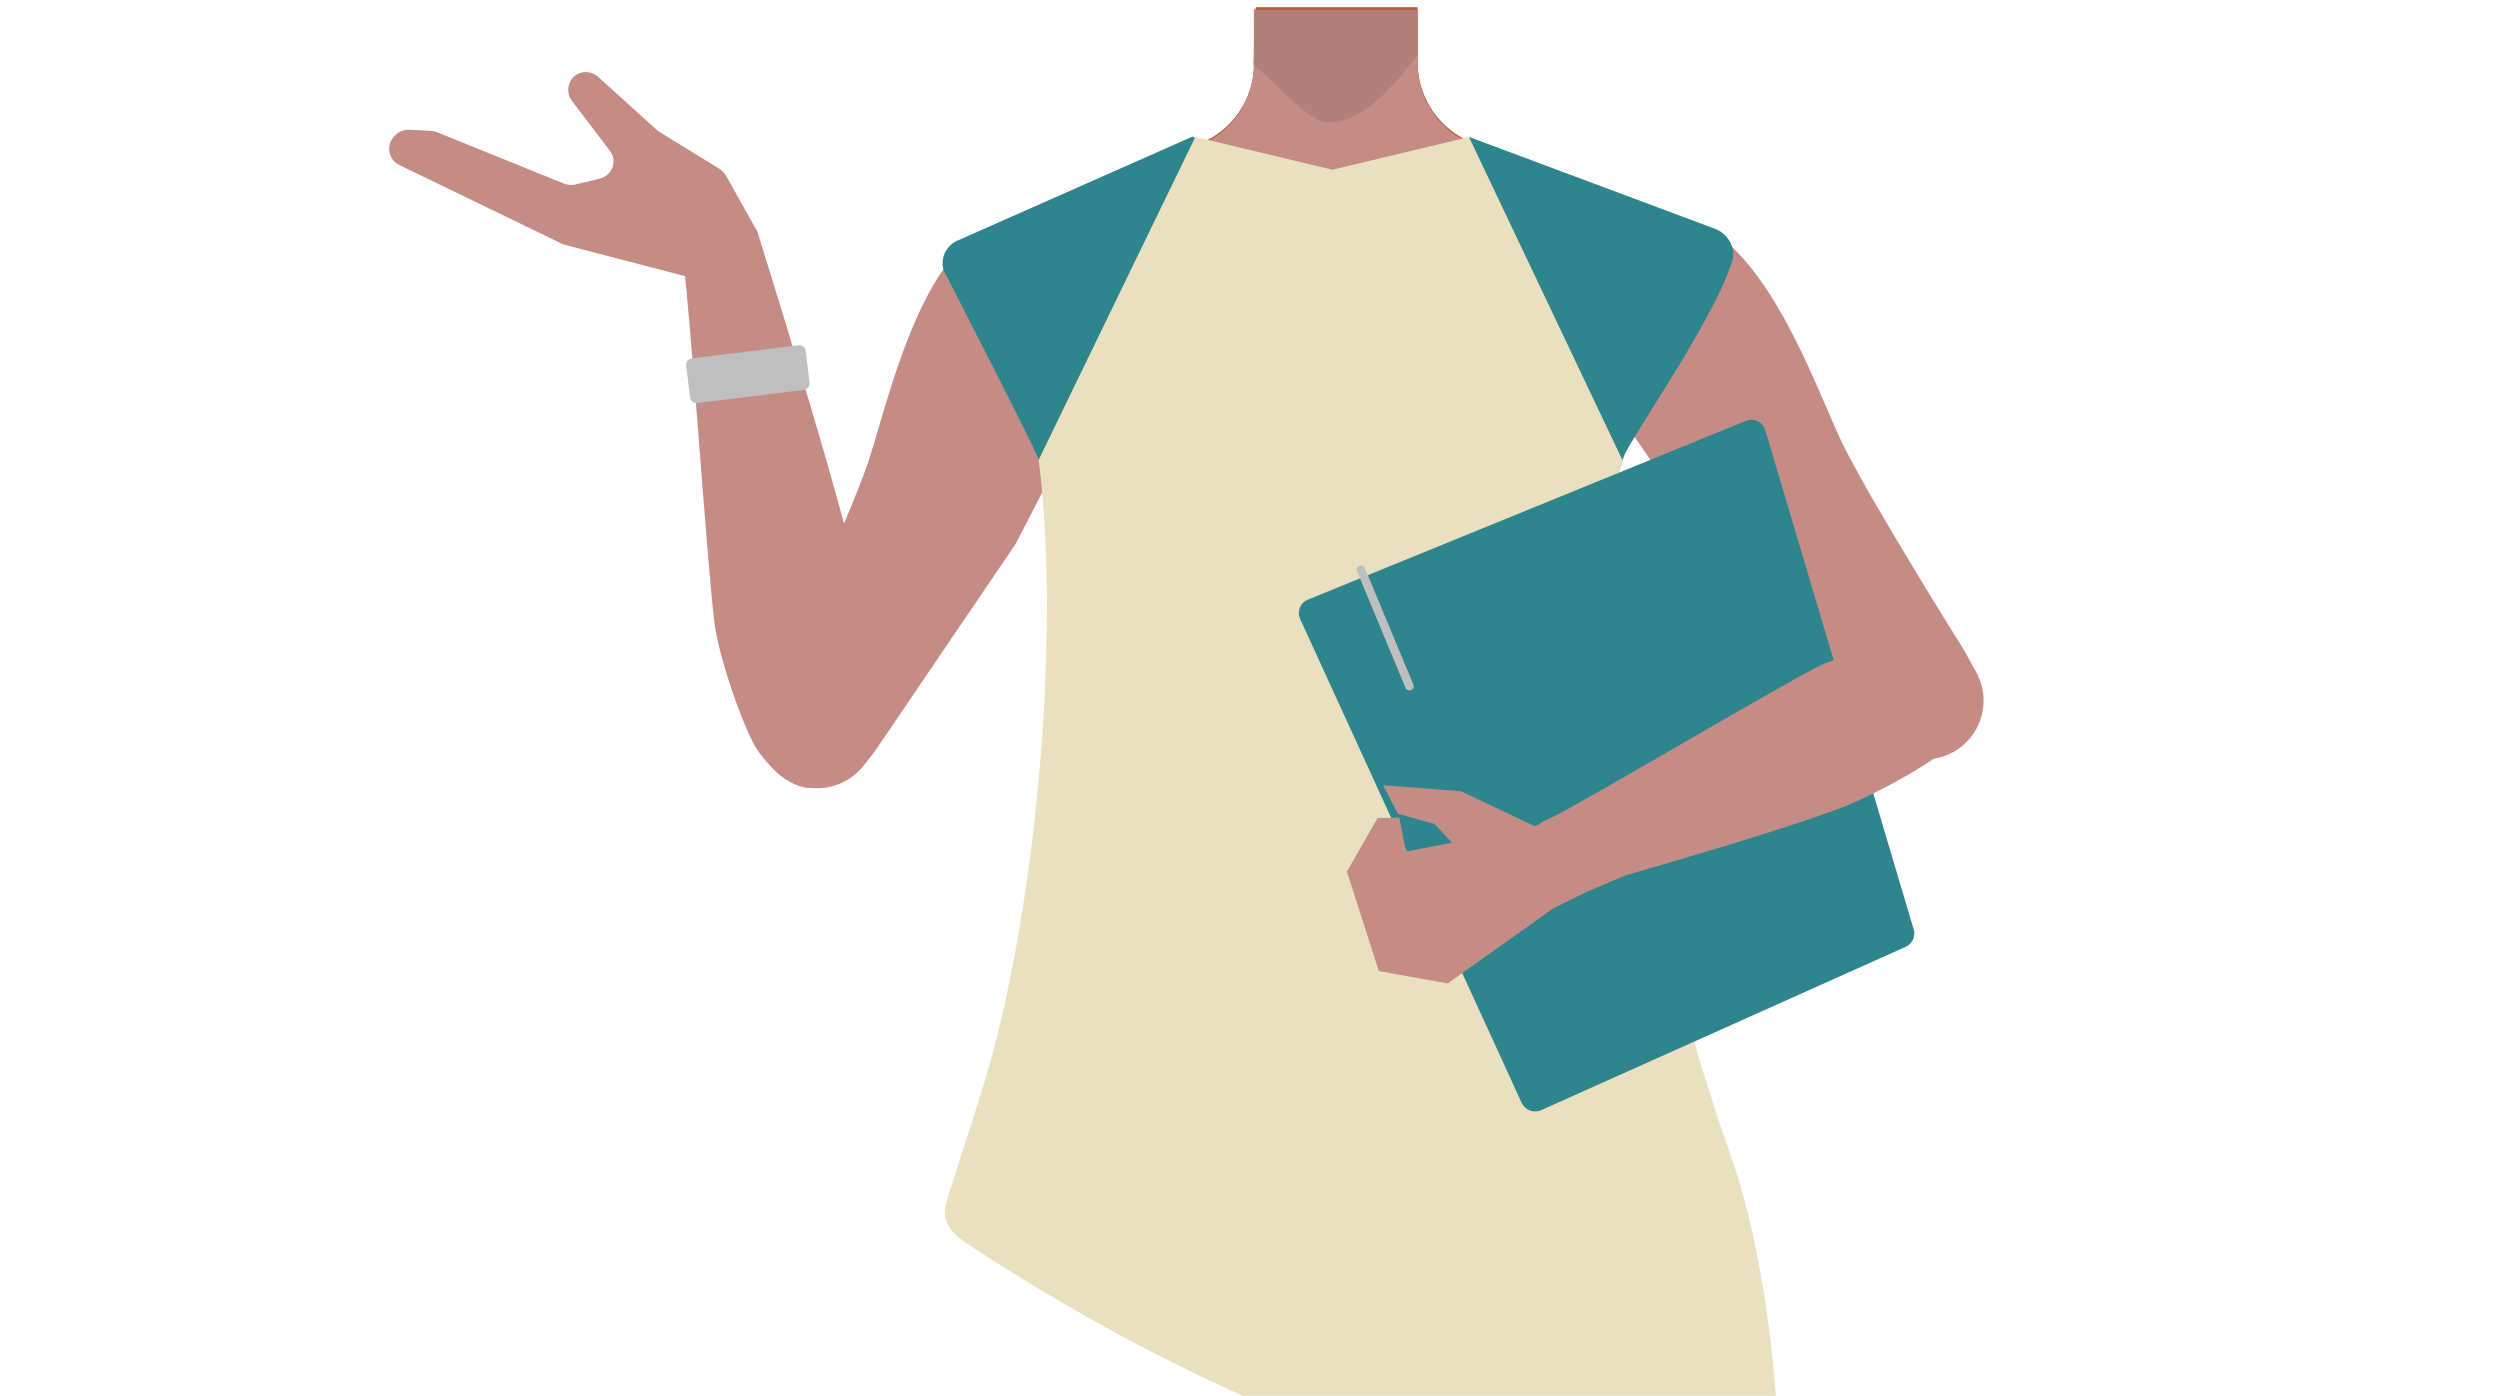 <?xml version="1.0" encoding="utf-8"?>
<!-- Generator: Adobe Illustrator 26.0.3, SVG Export Plug-In . SVG Version: 6.00 Build 0)  -->
<svg version="1.1" id="Layer_1" xmlns="http://www.w3.org/2000/svg" xmlns:xlink="http://www.w3.org/1999/xlink" x="0px" y="0px"
	 viewBox="0 0 588 328.3" style="enable-background:new 0 0 588 328.3;" xml:space="preserve">
<style type="text/css">
	.st0{fill:#E78367;}
	.st1{fill:#B85D40;}
	.st2{fill:#C58C85;}
	.st3{fill:#BFBFBF;}
	.st4{fill:#C35959;}
	.st5{fill:#B27F7B;}
	.st6{fill:#BAA535;}
	.st7{fill:#E8E0BF;}
	.st8{fill:#2E858E;}
	.st9{fill:none;stroke:#BFBFBF;stroke-width:2;stroke-linecap:round;stroke-miterlimit:10;}
</style>
<g id="Calque_4">
	<path class="st0" d="M378.8,92l2.2,18.2l-21.1,75.3h-92.1l-22.5-75.6l2.6-18.7l-17-36.8l37.9-15.2l13.4-5.4
		c7.7-3.1,12.8-10.6,12.8-18.9V2.1h38.4v12.5c0,8.5,5.3,16.1,13.3,19.1l12.9,4.8l38.5,14.2L378.8,92z"/>
	<path class="st1" d="M359.6,38.6c-11.1,8.7-34,13.9-49.7,13.9c-11.1,0-29.6-7-41.1-13.3l13.4-5.4c7.7-3.1,12.8-10.6,12.8-18.9V3.4
		l0.3-1.3l0.1-0.4h38v13c0,8.5,5.3,16.1,13.3,19.1L359.6,38.6z"/>
</g>
<path class="st2" d="M238.9,127.9l-33.2,48.9l-2.6,3.3c-4.5,5.7-12.6,7-18.6,3l0,0c-5.5-3.6-7.6-10.6-5.2-16.7l2.2-5.4
	c0,0,18.3-39,22.8-52.6c5.5-16.7,16.2-68.3,44.7-54.1l0,0c10.4,5.2,18.7,18.5,13.1,28.6L238.9,127.9z"/>
<path class="st2" d="M190.5,185.3L190.5,185.3c5.8-0.2,11-3.6,13.4-8.9c0.3-0.5,0.5-1,0.7-1.6c1.7-9.1-0.5-27.8-2.4-36.8
	c-4.4-21-24.1-83.6-24.1-83.6l0,0c-2-4.2-7-6.1-11.3-4.4l-1,0.4c-4,1.6-6.3,5.8-5.4,10c0.2,0.8,0.3,1.5,0.4,2
	c1.4,9.4,5.6,71,7.2,83.8c0.9,7.5,5.7,21.9,9.2,28.6C179.2,178.7,185.5,185.5,190.5,185.3z"/>
<path class="st2" d="M176.9,52.3c0.3,0.6,0.5,1.2,0.5,1.9c0.1,3.5,0.2,14.7-3.9,13.9l-1.8-0.4l-38.8-10.1c-0.3-0.1-0.5-0.2-0.8-0.3
	L93.9,38.8c-2.7-1.3-3.2-5-0.9-7l0.3-0.3c0.8-0.7,1.9-1,2.9-1l5.2,0.3c0.5,0,0.9,0.1,1.4,0.3l29.9,12.1c0.8,0.3,1.7,0.4,2.6,0.2
	l5.8-1.4c2.9-0.7,4.2-4.2,2.3-6.6l-8.9-11.7c-1.3-1.7-1.1-4.2,0.5-5.7l0,0c1.6-1.4,4-1.4,5.6,0l13.7,12.4c0.2,0.2,0.4,0.3,0.6,0.5
	l14.3,8.8c0.6,0.4,1.1,0.9,1.5,1.5L176.9,52.3z"/>
<path class="st3" d="M162.7,84.3l25.1-3.1c0.8-0.1,1.6,0.5,1.7,1.3l0.9,7.5c0.1,0.8-0.5,1.6-1.3,1.7L164,94.8
	c-0.8,0.1-1.6-0.5-1.7-1.3l-0.9-7.5C161.3,85.1,161.9,84.4,162.7,84.3z"/>
<path class="st4" d="M379.1,109.2c0,14.3-19.3,41.3-33.6,41.3c-14.3-0.3-25.7-12.1-25.4-26.4c0.3-13.9,11.5-25.1,25.4-25.4
	C359.8,98.8,379.1,95,379.1,109.2z"/>
<circle class="st4" cx="313.9" cy="46.8" r="25.9"/>
<path class="st2" d="M398,53l-17,57.5l-21.1,75.3h-92.1l-22.5-75.6l2.6-18.7l-17-36.8l51.2-20.5c7.7-3.1,12.7-10.6,12.8-18.9V2.5
	h38.5V15c0,8.5,5.3,16.1,13.3,19.1L398,53L398,53z"/>
<path class="st5" d="M295,2.4h38.4V13l0,0c-8.6,11-14.3,15.8-20.9,15.8c-4.9,0-12.7-9.7-17.7-13.6l0.1-1.9L295,2.4z"/>
<path class="st6" d="M313.3,187.8h46.1c0,0,20.9,57.8,21,62.8s-62.3,67.5-61.3,70s-6.4-4.3-6.4-5S313.3,187.8,313.3,187.8z"/>
<path class="st7" d="M280.9,32.4l-36.6,75.7c0,0.1,0,0.2,0,0.3l0.1,0.6c5.2,41.7-1,108.6-13.8,148.6l-7.8,24.4
	c-1.4,4.5-0.5,7.2,5.4,11c89.1,58.3,156.8,63.7,180.5,63.6c5.3,0,9.5-4.3,9.6-9.5c0.3-22.9-3.9-53.8-10.5-73.1l-3.1-9.1
	C390.4,222.6,375.1,155.4,381,111c0.1-0.5,0.2-1,0.3-1.5l0.1-0.3c0-0.1,0.3-0.8,0.3-0.9l-35.9-75.7c-0.1-0.2-0.3-0.3-0.6-0.3
	l-31.7,7.6c-0.1,0-0.2,0-0.2,0l-31.8-7.6C281.3,32.1,281,32.2,280.9,32.4z"/>
<path class="st2" d="M401.1,127.1l38.8,44.5l3,3c5.1,5.1,13.3,5.4,18.8,0.7l0,0c5-4.3,6.3-11.5,3.1-17.2L462,153
	c0,0-22.9-36.5-29-49.4c-7.5-15.9-24.3-65.9-50.9-48.4l0,0c-9.7,6.4-16.4,20.6-9.6,30L401.1,127.1z"/>
<path class="st8" d="M305.8,145.6l52.1,113.8c0.8,1.7,2.8,2.5,4.6,1.7l85.7-38.4c1.6-0.7,2.4-2.5,1.9-4.1l-34.9-117.4
	c-0.6-2-2.7-3-4.6-2.2l-102.9,42C305.8,141.7,305,143.8,305.8,145.6z"/>
<path class="st2" d="M463.2,156.5L463.2,156.5c2.1,5.1,1.6,10.8-1.2,15.5c-0.2,0.5-0.5,0.9-0.8,1.4c-5.8,5.8-19.8,13.2-26.9,16.1
	c-16.5,6.6-68.2,21-68.2,21l0,0c-3.7,0.4-7-2.8-7.4-7.2l-0.1-1c-0.4-4.1,1.7-8.1,5-9.4c0.6-0.2,1.1-0.5,1.5-0.7
	c7.2-3.5,52.3-30.2,61.9-35.1c5.6-2.9,17.7-6,23.7-6.4C454.3,150.3,461.4,152.3,463.2,156.5z"/>
<polygon class="st2" points="360.9,194.3 343.6,186.1 325.3,184.7 328.8,191.4 337.4,193.8 341.5,198.2 330.7,200.3 329.1,192.3 
	324,192.4 316.8,205 324.3,228.4 340.5,231.3 365.4,213.6 372.9,209.9 388.3,203.3 372.1,188.9 365.5,192.8 "/>
<path class="st8" d="M244.3,108.1C244,106.5,222,63.7,222,63.7c-1-2.9,0.5-6,3.4-7.2l54.9-24.3c0.3-0.1,0.6,0,0.7,0.3"/>
<path class="st8" d="M345.5,32.2l58.1,21.7c2.7,1.1,4.7,4.3,3.9,7.2c-4.2,14.3-25.9,44.6-25.9,47.1"/>
<line class="st9" x1="320.1" y1="134" x2="331.5" y2="161.4"/>
</svg>
